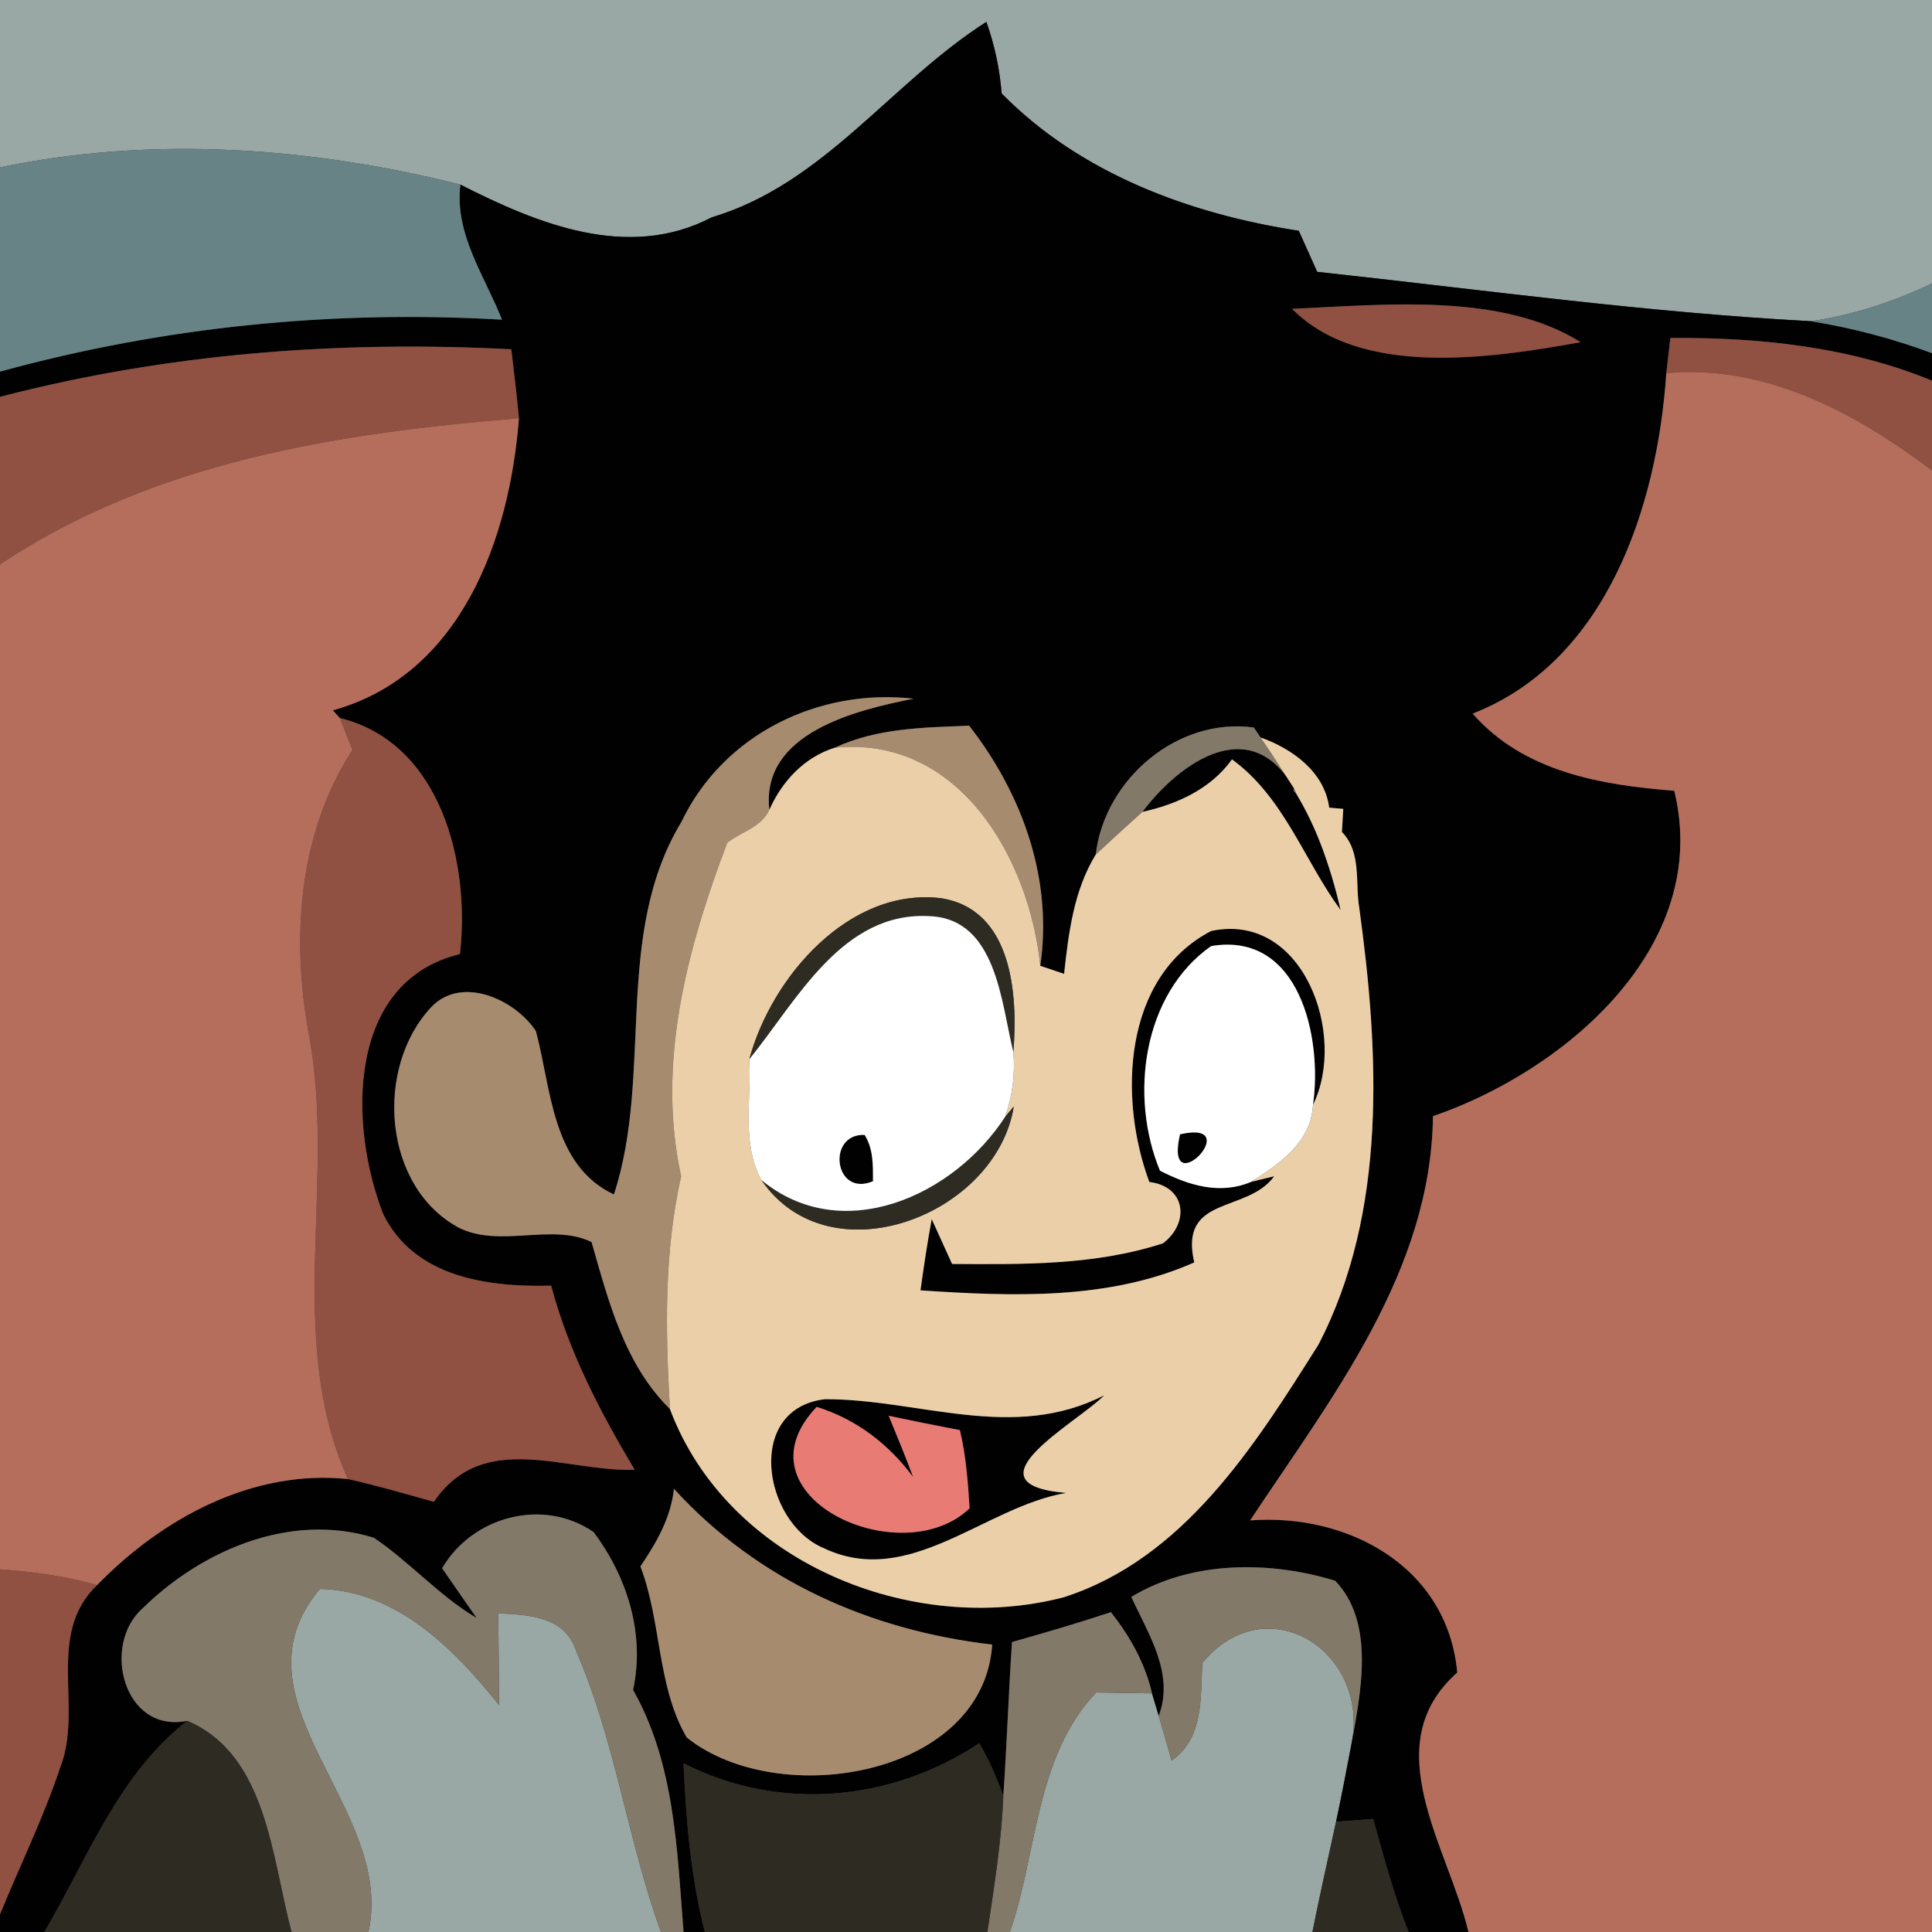<svg xmlns="http://www.w3.org/2000/svg" width="512" height="512" viewBox="0 0 512 512">
    <rect x="0" y="0" width="512" height="512" fill="#333333" stroke="none"/>
    <path d="m 0,0 h 129 v 18.78 c -2.56,1.21 -5.28,2.1 -8.08,2.5 C 109.88,20.7 98.94,19.19 87.95,18.01 87.54,17.1 87.13,16.19 86.72,15.29 79.45,14.18 72.13,11.5 66.88,6.19 66.75,4.57 66.41,2.98 65.86,1.45 59.49,5.48 55.01,12.19 47.52,14.4 41.93,17.3 35.87,14.82 30.74,12.23 20.77,9.74 10.11,8.99 0,11.09 V 0 z m 21.36,105.27 c 5.11,0.11 8.95,3.96 11.96,7.69 -0.01,-2.03 -0.03,-4.05 -0.05,-6.07 2.01,0.09 4.46,0.19 5.2,2.49 2.61,5.95 3.43,12.51 5.66,18.62 H 24.6 c 1.83,-8.25 -9.53,-15.31 -3.24,-22.73 z m 58.92,4.9 c 4.32,-5.17 11.31,-0.71 9.93,5.52 -0.32,1.67 -0.64,3.34 -1,5 -0.53,2.43 -1.09,4.86 -1.58,7.31 h -20.2 c 1.85,-5.29 1.68,-11.59 5.76,-15.87 0.93,0.02 2.8,0.05 3.73,0.06 0.11,0.38 0.34,1.12 0.45,1.49 0.29,0.99 0.58,1.98 0.86,2.97 2.15,-1.51 1.92,-4.15 2.05,-6.48 z" transform="scale(3.969 4)" fill="#99a8a5"/>
    <path d="m 47.52,14.4 c 7.49,-2.21 11.97,-8.92 18.34,-12.95 0.55,1.53 0.89,3.12 1.02,4.74 5.25,5.31 12.57,7.99 19.84,9.1 0.41,0.9 0.82,1.81 1.23,2.72 10.99,1.18 21.93,2.69 32.97,3.27 2.75,0.45 5.46,1.15 8.08,2.12 v 1.82 c -5.53,-2.26 -11.55,-2.87 -17.47,-2.83 -0.07,0.58 -0.2,1.75 -0.27,2.33 -0.6,8.81 -3.97,19.09 -12.93,22.56 3.43,3.88 8.59,4.73 13.46,5.11 2.54,10.31 -7.32,18.57 -16.11,21.56 -0.13,10.3 -6.76,18.62 -12.21,26.78 6.51,-0.49 13.19,3.05 13.83,10.08 -5.49,4.84 -0.59,11.58 0.75,17.19 h -4 c -0.97,-2.44 -1.66,-4.97 -2.36,-7.49 -0.62,0.05 -1.86,0.13 -2.48,0.18 0.36,-1.66 0.68,-3.33 1,-5 0.64,-3.49 1.64,-8.18 -1.06,-10.96 -4.36,-1.33 -9.59,-1.35 -13.61,1.07 1.12,2.46 2.9,5.06 1.83,7.88 -0.11,-0.37 -0.34,-1.11 -0.45,-1.49 -0.46,-2.01 -1.48,-3.78 -2.74,-5.38 -2.19,0.72 -4.4,1.36 -6.61,1.98 -0.23,3.4 -0.34,6.81 -0.58,10.21 -0.42,-1.22 -0.95,-2.39 -1.6,-3.51 -5.91,3.89 -13.4,4.55 -19.75,1.33 0.17,3.76 0.48,7.53 1.42,11.18 h -1.42 c -0.43,-5.46 -0.59,-11.17 -3.37,-16.04 0.81,-3.71 -0.39,-7.49 -2.64,-10.46 -3.35,-2.28 -8.07,-1.06 -10.11,2.4 0.76,1.1 1.54,2.2 2.31,3.3 -2.52,-1.48 -4.46,-3.71 -6.87,-5.32 -5.54,-1.7 -11.45,0.8 -15.43,4.67 -2.78,2.43 -1.28,8.31 2.97,7.46 -4.62,3.58 -6.65,9.13 -9.54,13.99 H 0 v -1.17 c 1.34,-3.25 2.91,-6.42 4.03,-9.76 1.54,-3.94 -1.01,-8.77 2.46,-12.06 4.35,-4.43 10.36,-7.67 16.74,-7.02 1.93,0.43 3.84,0.98 5.74,1.51 3.3,-4.81 8.74,-1.98 13.41,-2.12 -2.32,-3.85 -4.41,-7.84 -5.58,-12.2 -4.21,0.1 -9.14,-0.53 -11.22,-4.76 -2.3,-5.85 -2.46,-15.39 5.13,-17.21 0.7,-6.06 -1.28,-14 -8.02,-15.64 C 22.58,47.45 22.34,47.19 22.23,47.06 30.78,44.71 34.03,35.7 34.65,27.71 34.51,26.18 34.32,24.66 34.14,23.14 22.62,22.55 11.19,23.41 0,26.29 v -1.67 c 10.96,-2.98 22.2,-4.09 33.52,-3.44 -1.16,-2.91 -3.18,-5.67 -2.78,-8.95 5.13,2.59 11.19,5.07 16.78,2.17 m 38.75,6.06 c 4.53,4.55 13.15,3.31 19.27,2.21 -5.32,-3.3 -13.03,-2.48 -19.27,-2.21 M 45.5,54.45 c -4.57,7.5 -1.87,16.7 -4.51,24.69 -4.16,-1.96 -4.17,-6.99 -5.21,-10.83 -1.39,-2.09 -4.96,-3.72 -7,-1.57 -3.77,4.01 -3.23,11.84 1.82,14.58 2.77,1.4 6.25,-0.32 8.9,0.97 1.13,3.92 2.2,8.1 5.23,11.06 3.84,10.16 16.12,15.09 26.27,12.48 8.02,-2.54 12.76,-10.01 17.03,-16.74 4.62,-8.81 4.05,-19.41 2.73,-28.93 -0.29,-1.69 0.17,-3.69 -1.16,-5.04 0.02,-0.38 0.07,-1.14 0.09,-1.53 L 88.75,53.51 C 88.44,51.13 86.27,49.6 84.17,48.86 L 83.72,48.2 c -5.09,-0.7 -9.97,3.42 -10.56,8.42 -1.47,2.39 -1.81,5.18 -2.11,7.9 l -1.59,-0.53 c 0.85,-5.76 -1.21,-11.41 -4.75,-15.91 -3.04,0.12 -6.16,0.15 -8.98,1.46 -2.02,0.63 -3.51,2.21 -4.36,4.11 -0.58,-5.08 5.76,-6.6 9.63,-7.36 -6.33,-0.71 -12.69,2.34 -15.5,8.16 M 45,98.64 c -0.21,1.93 -1.17,3.57 -2.24,5.14 1.42,3.66 1.1,7.98 3.1,11.34 6.13,4.85 19.8,2.59 20.39,-6.16 C 58.06,108.01 50.6,104.72 45,98.64 z M 76.28,53.79 c 2.55,-3.35 7.24,-6.55 10.09,-1.61 l 0.02,0.24 0.17,0.18 c 0.64,1.06 1.17,2.16 1.62,3.31 0.55,1.43 0.99,2.89 1.33,4.38 -2.46,-3.33 -3.77,-7.46 -7.25,-9.98 -1.42,1.97 -3.69,2.98 -5.98,3.48 z m 4.59,7.89 c 6.15,-1.3 9.1,6.89 6.8,11.52 0.64,-4.46 -0.9,-11.51 -6.8,-10.52 -4.57,3.18 -5.48,9.94 -3.42,14.88 1.91,0.97 4,1.62 6.09,0.74 l 1.54,-0.37 c -1.83,2.49 -6.38,1.22 -5.34,5.71 -5.74,2.52 -12.16,2.25 -18.28,1.85 0.22,-1.58 0.46,-3.16 0.75,-4.72 0.45,0.99 0.91,1.98 1.36,2.97 4.71,0.03 9.56,0.1 14.09,-1.37 1.8,-1.38 1.51,-3.77 -0.92,-4.06 -2.07,-5.53 -1.78,-13.58 4.13,-16.63 z M 58.29,78.26 c -2.61,1.09 -3.11,-3.17 -0.56,-3.07 0.59,0.93 0.56,2.01 0.56,3.07 z m 20.5,-3.11 c 4.53,-1.02 -1.12,4.77 0,0 z M 55,102.57 c -4.08,-1.71 -5.27,-9.24 0.08,-9.87 6.3,-0.01 12.53,2.85 18.65,-0.26 -1.73,1.78 -9.5,5.89 -2.54,6.47 -5.45,0.91 -10.47,6.36 -16.19,3.66 m 9.74,-2.64 c -0.11,-1.74 -0.24,-3.49 -0.65,-5.18 -1.59,-0.3 -3.17,-0.62 -4.75,-0.95 0.55,1.34 1.12,2.69 1.63,4.06 -1.63,-2.19 -3.81,-3.84 -6.44,-4.65 -5.65,5.89 5.62,11.08 10.21,6.72 z" transform="scale(3.969 4)" fill="#010101"/>
    <path d="m 0,11.09 c 10.11,-2.1 20.77,-1.35 30.74,1.14 -0.4,3.28 1.62,6.04 2.78,8.95 C 22.2,20.53 10.96,21.64 0,24.62 V 11.09 z m 120.92,10.19 c 2.8,-0.4 5.52,-1.29 8.08,-2.5 v 4.62 c -2.62,-0.97 -5.33,-1.67 -8.08,-2.12 z" transform="scale(3.969 4)" fill="#678386"/>
    <path d="m 86.27,20.46 c 6.24,-0.27 13.95,-1.09 19.27,2.21 -6.12,1.1 -14.74,2.34 -19.27,-2.21 z m 25.26,1.93 c 5.92,-0.04 11.94,0.57 17.47,2.83 v 5.95 c -5.11,-3.82 -11.14,-7.05 -17.74,-6.45 0.07,-0.58 0.2,-1.75 0.27,-2.33 z M 0,26.29 c 11.19,-2.88 22.62,-3.74 34.14,-3.15 0.18,1.52 0.37,3.04 0.51,4.57 C 22.55,28.7 10.35,30.56 0,37.39 v -11.1 z m 22.69,21.28 c 6.74,1.64 8.72,9.58 8.02,15.64 -7.59,1.82 -7.43,11.36 -5.13,17.21 2.08,4.23 7.01,4.86 11.22,4.76 1.17,4.36 3.26,8.35 5.58,12.2 C 37.71,97.52 32.27,94.69 28.97,99.5 27.07,98.97 25.16,98.42 23.23,97.99 18.99,88.63 22.49,78.22 20.61,68.45 19.44,62.13 19.93,55.19 23.53,49.69 L 22.69,47.57 z M 0,103.97 c 2.19,0.16 4.37,0.45 6.49,1.04 -3.47,3.29 -0.92,8.12 -2.46,12.06 -1.12,3.34 -2.69,6.51 -4.03,9.76 v -22.86 z" transform="scale(3.969 4)" fill="#905042"/>
    <path d="m 111.26,24.72 c 6.6,-0.6 12.63,2.63 17.74,6.45 V 128 H 98.05 c -1.34,-5.61 -6.24,-12.35 -0.75,-17.19 -0.64,-7.03 -7.32,-10.57 -13.83,-10.08 5.45,-8.16 12.08,-16.48 12.21,-26.78 8.79,-2.99 18.65,-11.25 16.11,-21.56 -4.87,-0.38 -10.03,-1.23 -13.46,-5.11 8.96,-3.47 12.33,-13.75 12.93,-22.56 z M 0,37.39 c 10.35,-6.83 22.55,-8.69 34.65,-9.68 -0.62,7.99 -3.87,17 -12.42,19.35 0.11,0.13 0.35,0.39 0.46,0.51 l 0.84,2.12 c -3.6,5.5 -4.09,12.44 -2.92,18.76 1.88,9.77 -1.62,20.18 2.62,29.54 -6.38,-0.65 -12.39,2.59 -16.74,7.02 C 4.37,104.42 2.19,104.13 0,103.97 V 37.39 z" transform="scale(3.969 4)" fill="#b56e5c"/>
    <path d="m 45.5,54.45 c 2.81,-5.82 9.17,-8.87 15.5,-8.16 -3.87,0.76 -10.21,2.28 -9.63,7.36 -0.53,1.15 -1.87,1.46 -2.81,2.18 -2.68,7.01 -4.74,14.62 -3.08,22.1 -1.15,5.08 -1.05,10.25 -0.75,15.42 C 41.7,90.39 40.63,86.21 39.5,82.29 36.85,81 33.37,82.72 30.6,81.32 25.55,78.58 25.01,70.75 28.78,66.74 c 2.04,-2.15 5.61,-0.52 7,1.57 1.04,3.84 1.05,8.87 5.21,10.83 2.64,-7.99 -0.06,-17.19 4.51,-24.69 z m 10.23,-4.91 c 2.82,-1.31 5.94,-1.34 8.98,-1.46 3.54,4.5 5.6,10.15 4.75,15.91 C 68.72,56.83 64.01,48.71 55.73,49.54 z M 45,98.64 c 5.6,6.08 13.06,9.37 21.25,10.32 -0.59,8.75 -14.26,11.01 -20.39,6.16 -2,-3.36 -1.68,-7.68 -3.1,-11.34 1.07,-1.57 2.03,-3.21 2.24,-5.14 z" transform="scale(3.969 4)" fill="#a78b6e"/>
    <path d="m 73.16,56.62 c 0.59,-5 5.47,-9.12 10.56,-8.42 l 0.45,0.66 c 0.76,1.09 1.46,2.21 2.2,3.32 -2.85,-4.94 -7.54,-1.74 -10.09,1.61 -1.05,0.93 -2.09,1.88 -3.12,2.83 z m 13.21,-4.44 0.09,0.15 0.1,0.27 -0.17,-0.18 -0.02,-0.24 z M 29.52,103.9 c 2.04,-3.46 6.76,-4.68 10.11,-2.4 2.25,2.97 3.45,6.75 2.64,10.46 2.78,4.87 2.94,10.58 3.37,16.04 h -1.51 c -2.23,-6.11 -3.05,-12.67 -5.66,-18.62 -0.74,-2.3 -3.19,-2.4 -5.2,-2.49 0.02,2.02 0.04,4.04 0.05,6.07 -3.01,-3.73 -6.85,-7.58 -11.96,-7.69 -6.29,7.42 5.07,14.48 3.24,22.73 h -5.13 c -1.33,-4.89 -1.63,-11.75 -6.97,-13.99 -4.25,0.85 -5.75,-5.03 -2.97,-7.46 3.98,-3.87 9.89,-6.37 15.43,-4.67 2.41,1.61 4.35,3.84 6.87,5.32 -0.77,-1.1 -1.55,-2.2 -2.31,-3.3 z m 46.02,1.9 c 4.02,-2.42 9.25,-2.4 13.61,-1.07 2.7,2.78 1.7,7.47 1.06,10.96 1.38,-6.23 -5.61,-10.69 -9.93,-5.52 -0.13,2.33 0.1,4.97 -2.05,6.48 -0.28,-0.99 -0.57,-1.98 -0.86,-2.97 1.07,-2.82 -0.71,-5.42 -1.83,-7.88 z m -7.97,2.99 c 2.21,-0.62 4.42,-1.26 6.61,-1.98 1.26,1.6 2.28,3.37 2.74,5.38 -0.93,-0.01 -2.8,-0.04 -3.73,-0.06 -4.08,4.28 -3.91,10.58 -5.76,15.87 h -1.5 c 0.44,-2.99 0.94,-5.97 1.06,-9 0.24,-3.4 0.35,-6.81 0.58,-10.21 z" transform="scale(3.969 4)" fill="#827968"/>
    <path d="m 334.07,195.44 c 8.335,2.96 16.948,9.08 18.178,18.6 l 3.731,0.32 c -0.079,1.56 -0.278,4.6 -0.357,6.12 5.279,5.4 3.453,13.4 4.604,20.16 5.239,38.08 7.501,80.48 -10.835,115.72 -16.948,26.92 -35.761,56.8 -67.592,66.96 -40.285,10.44 -89.025,-9.28 -104.265,-49.92 -1.191,-20.68 -1.588,-41.36 2.977,-61.68 -6.589,-29.92 1.588,-60.36 12.225,-88.4 3.731,-2.88 9.049,-4.12 11.153,-8.72 3.374,-7.6 9.287,-13.92 17.305,-16.44 32.863,-3.32 51.557,29.16 54.494,57.8 l 6.311,2.12 c 1.191,-10.88 2.54,-22.04 8.375,-31.6 4.088,-3.8 8.216,-7.6 12.383,-11.32 9.089,-2 18.099,-6.04 23.735,-13.92 13.812,10.08 19.011,26.6 28.775,39.92 -1.349,-5.96 -3.096,-11.8 -5.279,-17.52 -1.786,-4.6 -3.89,-9 -6.43,-13.24 l -0.397,-1.08 -0.357,-0.6 c -2.937,-4.44 -5.715,-8.92 -8.732,-13.28 m -135.501,85.28 c 0.595,10.64 -2.143,22.2 3.215,32 18.019,26.4 62.194,9.4 66.878,-19.48 l -2.262,2.68 c 1.905,-5.48 2.659,-11.36 2.143,-17.12 1.23,-15.24 -0.238,-37.76 -19.131,-40.76 -24.33,-2.96 -44.929,20.8 -50.843,42.68 m 122.404,-34 c -23.457,12.2 -24.608,44.4 -16.392,66.52 9.645,1.16 10.796,10.72 3.651,16.24 -17.98,5.88 -37.229,5.6 -55.923,5.48 -1.786,-3.96 -3.612,-7.92 -5.398,-11.88 -1.151,6.24 -2.104,12.56 -2.977,18.88 24.29,1.6 49.771,2.68 72.553,-7.4 -4.128,-17.96 13.931,-12.88 21.194,-22.84 l -6.112,1.48 c 7.541,-4.84 15.836,-10.4 16.392,-20.4 9.129,-18.52 -2.58,-51.28 -26.989,-46.08 M 218.295,410.28 c 22.703,10.8 42.627,-11 64.258,-14.64 -27.624,-2.32 3.215,-18.76 10.081,-25.88 -24.29,12.44 -49.017,1 -74.022,1.04 -21.234,2.52 -16.511,32.64 -0.318,39.48 z" fill="#ebcfa8"/>
    <path d="m 50.03,70.18 c 1.49,-5.47 6.68,-11.41 12.81,-10.67 4.76,0.75 5.13,6.38 4.82,10.19 -0.82,-3.3 -1.12,-8.79 -5.55,-9 -5.87,-0.36 -8.89,5.58 -12.08,9.48 z m 0.81,8 c 5.4,4.43 12.88,1.03 16.28,-4.2 l 0.57,-0.67 C 66.51,80.53 55.38,84.78 50.84,78.18 z M 12.5,114.01 c 5.34,2.24 5.64,9.1 6.97,13.99 H 2.96 c 2.89,-4.86 4.92,-10.41 9.54,-13.99 z m 33.14,2.81 c 6.35,3.22 13.84,2.56 19.75,-1.33 0.65,1.12 1.18,2.29 1.6,3.51 -0.12,3.03 -0.62,6.01 -1.06,9 H 47.06 c -0.94,-3.65 -1.25,-7.42 -1.42,-11.18 z m 43.57,3.87 c 0.62,-0.05 1.86,-0.13 2.48,-0.18 0.7,2.52 1.39,5.05 2.36,7.49 h -6.42 c 0.49,-2.45 1.05,-4.88 1.58,-7.31 z" transform="scale(3.969 4)" fill="#2e2b23"/>
    <path d="m 50.03,70.18 c 3.19,-3.9 6.21,-9.84 12.08,-9.48 4.43,0.21 4.73,5.7 5.55,9 0.13,1.44 -0.06,2.91 -0.54,4.28 -3.4,5.23 -10.88,8.63 -16.28,4.2 -1.35,-2.45 -0.66,-5.34 -0.81,-8 m 8.26,8.08 c 0,-1.06 0.03,-2.14 -0.56,-3.07 -2.55,-0.1 -2.05,4.16 0.56,3.07 z m 19.16,-0.7 c -2.06,-4.94 -1.15,-11.7 3.42,-14.88 5.9,-0.99 7.44,6.06 6.8,10.52 -0.14,2.5 -2.23,3.89 -4.13,5.1 -2.09,0.88 -4.18,0.23 -6.09,-0.74 m 1.34,-2.41 c -1.12,4.77 4.53,-1.02 0,0 z" transform="scale(3.969 4)" fill="#fefffe"/>
    <path d="m 256.953,399.72 c -18.218,17.44 -62.948,-3.32 -40.523,-26.88 10.438,3.24 19.091,9.84 25.56,18.6 -2.024,-5.48 -4.287,-10.88 -6.469,-16.24 6.271,1.32 12.542,2.6 18.853,3.8 1.627,6.76 2.143,13.76 2.58,20.72 z" fill="#e97b75"/>
</svg>
